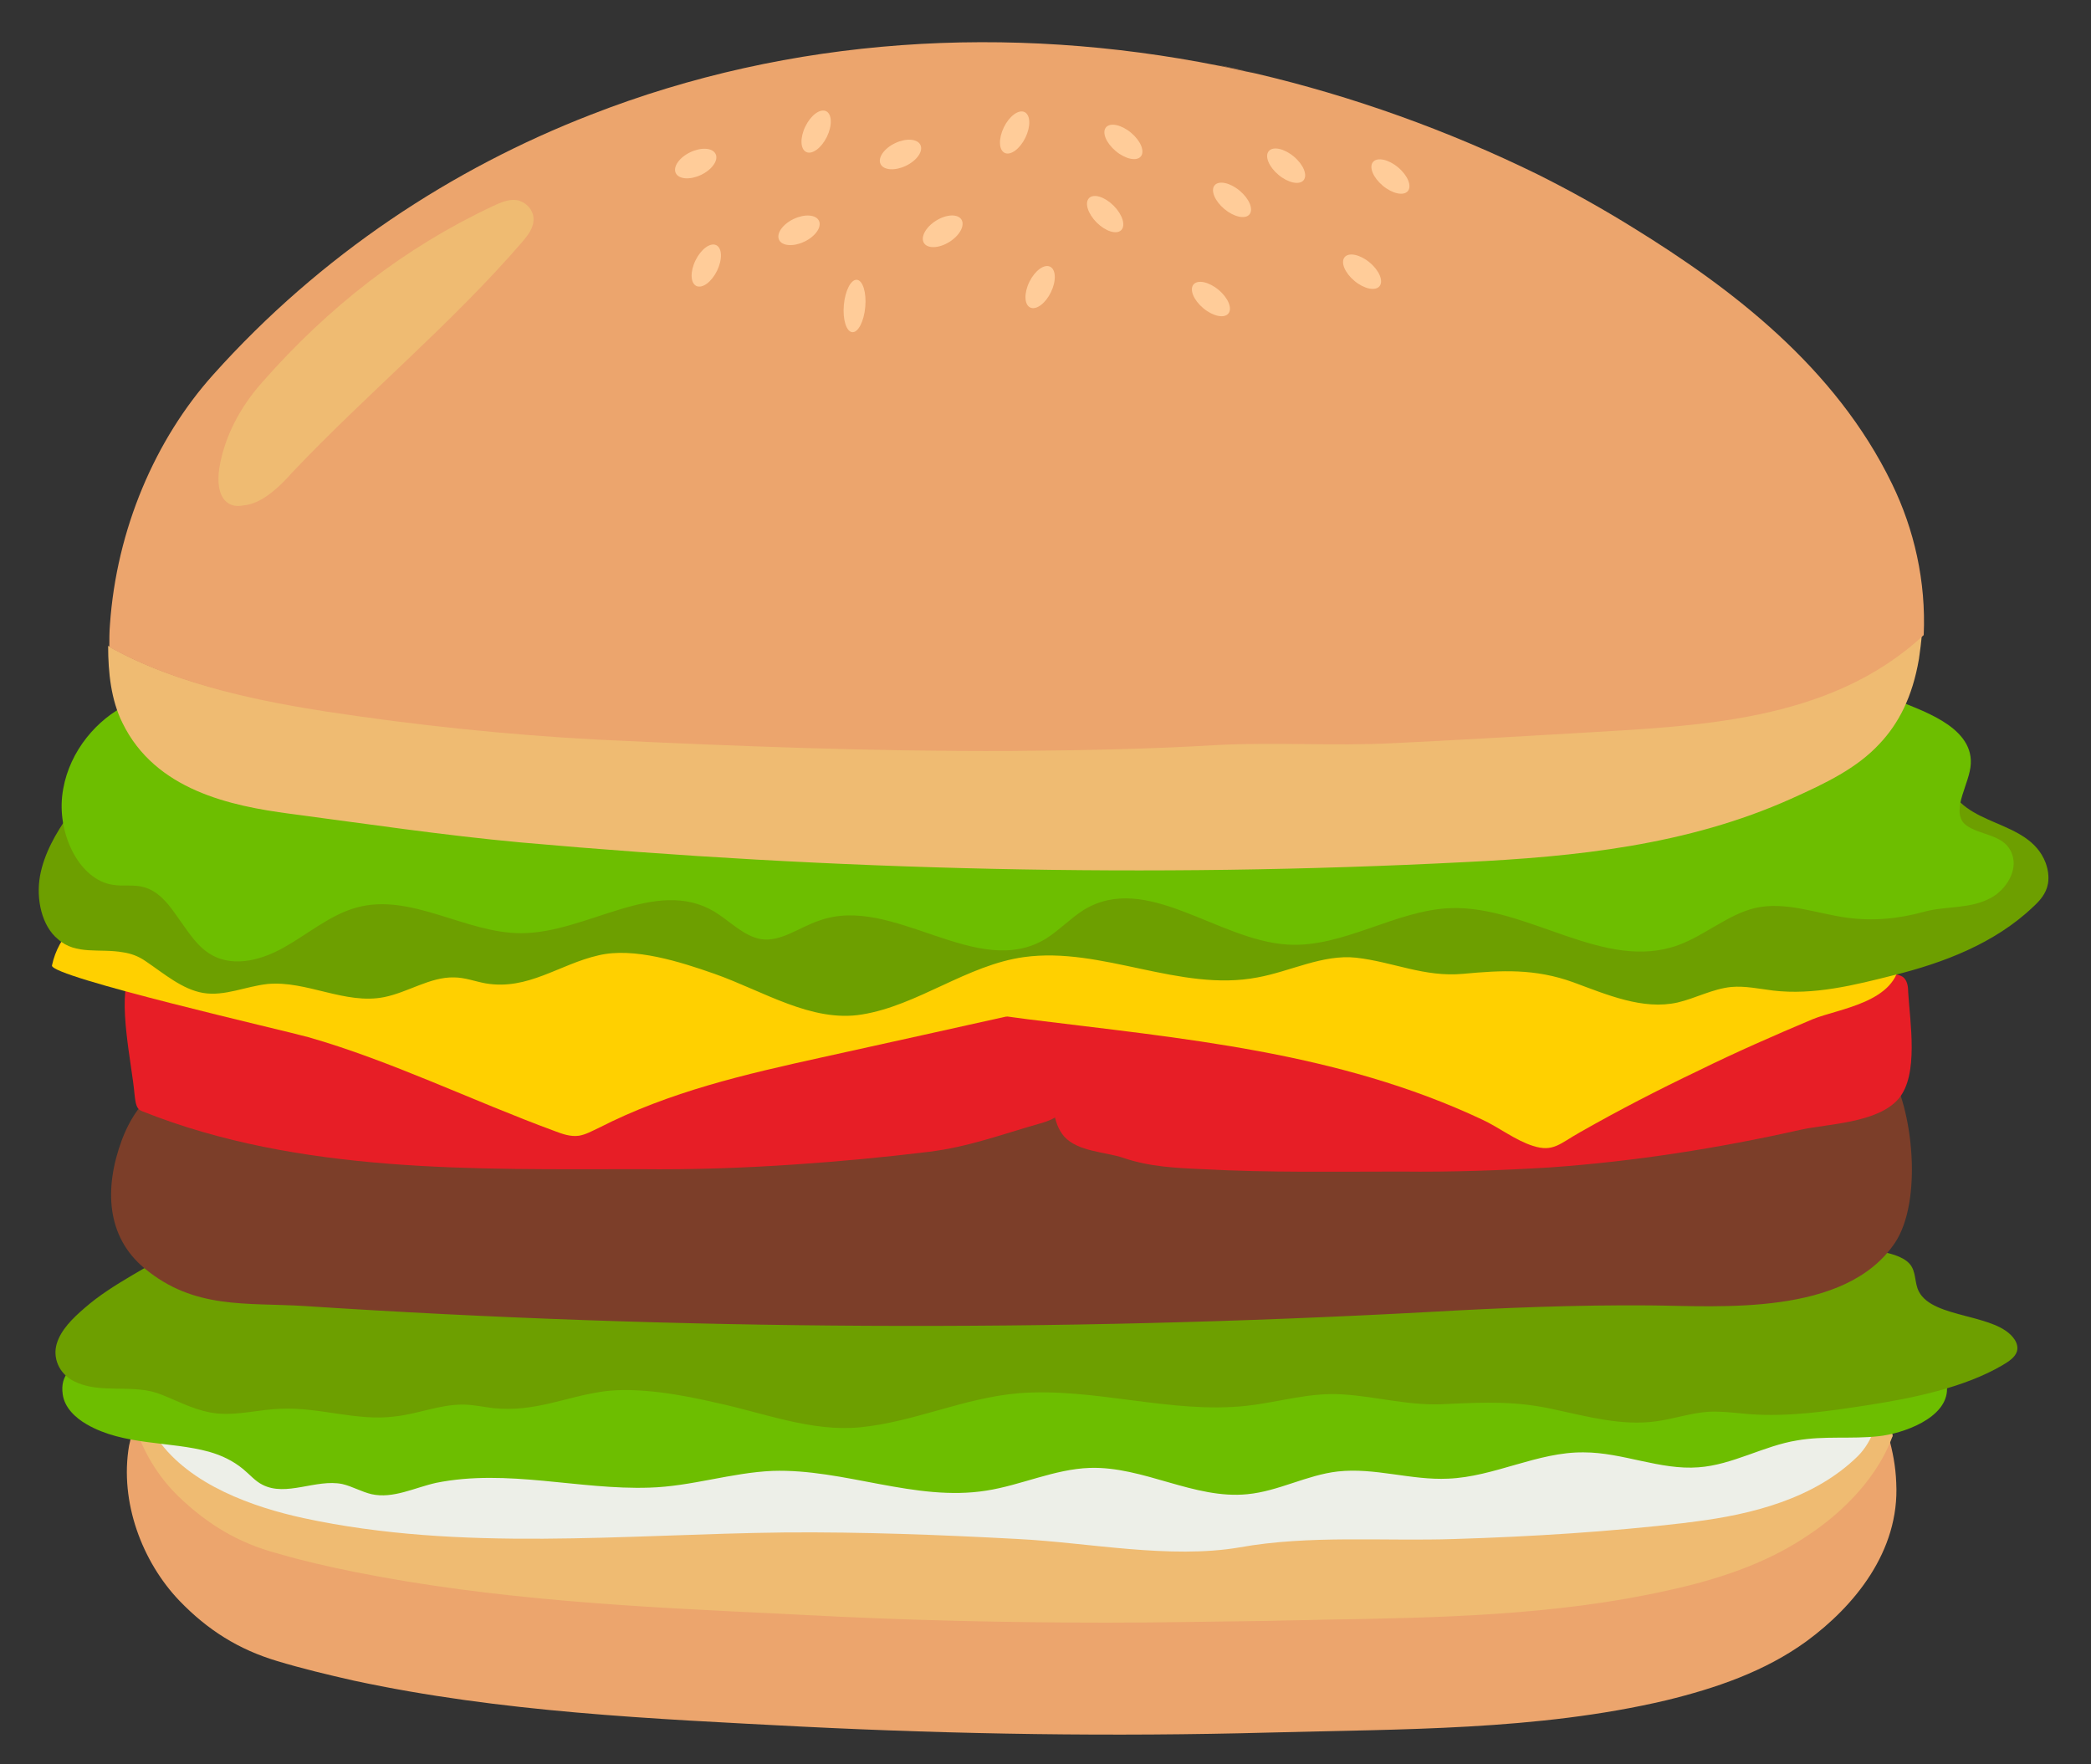 <?xml version="1.0" encoding="utf-8"?>
<!-- Generator: Adobe Illustrator 22.0.1, SVG Export Plug-In . SVG Version: 6.00 Build 0)  -->
<svg version="1.1" id="레이어_1" xmlns="http://www.w3.org/2000/svg" xmlns:xlink="http://www.w3.org/1999/xlink" x="0px"
	 y="0px" viewBox="0 0 350 295.3" enable-background="new 0 0 350 295.3" xml:space="preserve">
<rect x="0" y="0" width="350" height="295.3" fill="#333333" stroke="none"/>
<g>
	<g>
		<g>
			<g>
				<path fill="#ECA56D" d="M316.1,240.4c-2.5,6.7-8,12.2-13.6,16c-7,4.8-15.3,7.5-23.5,9.3c-21.6,4.8-44.5,4.5-66.5,5.1
					c-26.1,0.6-52.1,0.3-78.2-0.9c-25-1.2-50.4-2.2-75-7.2c-4.3-0.9-8.6-1.9-12.9-3.1c-6.3-1.8-11.5-4.7-16.3-9.4
					c-3.4-3.3-6-7.6-7.5-12.2c-0.4,1.3-0.7,2.7-1,4c-1.6,9.4,2.2,19.4,8.4,25.9c4.8,5,10,8.2,16.3,10.1c4.3,1.3,8.5,2.3,12.9,3.3
					c24.6,5.3,50,6.4,75,7.7c26,1.3,52.1,1.7,78.2,1c22-0.6,44.9-0.3,66.5-5.4c8.2-2,16.5-4.8,23.5-9.9c7.9-5.8,15.6-15,15-26.5
					C317.3,245.4,316.8,242.9,316.1,240.4z"/>
			</g>
			<g>
				<path fill="#EFBB72" d="M30.2,250.1c4.8,4.7,10,7.7,16.3,9.4c4.3,1.2,8.5,2.2,12.9,3.1c24.6,5,50,6,75,7.2
					c26,1.3,52.1,1.6,78.2,0.9c22-0.5,44.9-0.2,66.5-5.1c8.2-1.8,16.5-4.5,23.5-9.3c5.6-3.8,11.1-9.3,13.6-16
					c-1-3.5-2.5-6.8-4.4-9.7c-7.5-11.1-20.6-16.4-32.8-16.4c-0.1,0-219.2-0.8-219.2-0.8c-11.3,0-23.2,4.3-31,13.6
					c-2.6,3.1-4.7,6.8-6,10.8C24.2,242.5,26.8,246.8,30.2,250.1z"/>
				<path fill="#EFBB72" d="M185.3,271.6c-17,0-34.1-0.4-50.9-1.3l-3.9-0.2c-23.5-1.1-47.8-2.3-71.2-7c-4.5-0.9-8.8-1.9-12.9-3.1
					c-6.4-1.7-11.6-4.8-16.5-9.5c-3.5-3.4-6.1-7.7-7.5-12.5l0-0.1l0-0.1c1.3-4,3.4-7.7,6.1-11c7.3-8.8,18.8-13.8,31.4-13.8
					c2.2,0,218.9,0.8,219.2,0.8c13.6,0,26.3,6.4,33.2,16.6c1.9,3,3.5,6.3,4.5,9.8l0,0.2l-0.1,0.2c-3,8-9.9,13.6-13.8,16.2
					c-6.1,4.2-13.6,7.2-23.7,9.4c-18.7,4.2-38.5,4.6-57.6,4.9c-3,0.1-6,0.1-9,0.2C203.5,271.4,194.4,271.6,185.3,271.6z M23.3,237.8
					c1.4,4.6,3.9,8.7,7.2,11.9l0,0c4.7,4.6,9.9,7.6,16.1,9.3c4.2,1.2,8.4,2.2,12.9,3.1c23.3,4.7,47.6,5.9,71.1,7l3.9,0.2
					c25.9,1.3,52.2,1.6,78.2,0.9c3-0.1,6-0.1,9-0.2c19.1-0.3,38.8-0.7,57.4-4.9c9.9-2.2,17.3-5.1,23.3-9.2
					c3.7-2.5,10.4-7.9,13.4-15.6c-1-3.4-2.4-6.6-4.3-9.4c-6.7-10-19.1-16.2-32.4-16.2c-0.1,0-210.3-0.8-219.2-0.8
					c-12.3,0-23.5,4.9-30.6,13.4C26.6,230.4,24.6,234,23.3,237.8z"/>
			</g>
		</g>
		<g>
			<g>
				<path fill="#EDEFE8" d="M233.5,239c-6.5,0.2-12.9,0.3-19.4,0.4c-32.4,0.1-64.7-1.9-97.1-3.5c-16.2-0.8-32.3-1.5-48.5-1.7
					c-8.4-0.1-16.8-0.6-25.1-0.4c-2.8,0-22.6-0.9-17,7.1c5.4,7.7,16.1,11.4,24.4,13.2c26.4,5.7,53.7,2.7,80.6,2.4
					c13-0.1,26,0.4,39,1.1c11.8,0.6,25.4,3.4,37.1,1.4c11.7-2.1,24.1-1,36-1.4c12.9-0.4,25.8-1.2,38.6-2.7c0.5-0.1,1-0.1,1.5-0.2
					c9.5-1.2,20.1-3.8,27.4-11c2.3-2.3,4.3-6.8,1.8-8.9c-1-0.8-2.3-0.8-3.5-0.7C284,235.5,258.8,238.1,233.5,239z"/>
			</g>
		</g>
		<g>
			<path fill="#6DBE00" d="M35,243c2.1,0.6,4,1.5,5.7,2.9c1.1,0.9,2,2,3.2,2.6c4,2.1,9-1,13.4-0.1c1.7,0.4,3.2,1.3,4.9,1.7
				c3.6,0.8,7.2-1.1,10.8-1.9c11.9-2.4,23.9,1.2,35.7,0.8c7-0.2,13.7-2.5,20.6-2.8c12-0.4,23.9,5.2,35.8,3.3
				c5.8-0.9,11.4-3.6,17.3-3.8c9-0.3,17.5,5.3,26.4,4.4c5.2-0.5,9.9-3.2,15.1-3.8c6.2-0.7,12.3,1.5,18.5,1.2
				c7.7-0.3,15-4.5,22.7-4.4c6.5,0,12.8,3,19.2,2.5c5.7-0.4,10.9-3.6,16.5-4.5c4.5-0.8,9.1-0.2,13.6-0.7c4-0.4,11.6-3,11.5-8
				c-0.2-4.8-8.6-6.6-12.3-7.7c-7-2.3-15-0.2-22.3-0.4c-10.3-0.2-20-3.9-30.2-4.8c-4.1-0.4-7.2,0.8-11.1,1.1
				c-3.9,0.3-7.8-1.4-11.7-1.5c-16.3-0.6-30.5,10-47.2,8.6c-33.4-2.9-60-13-91.1-8.7c-14.6,2-27.3-1.2-41.6-2.9
				c-4.9-0.6-9.6-0.4-14,1.9c-2.4,1.2-4.3,3.8-6.6,4.7c-4.7,1.9-10.1,0.5-14.7,2.6c-4,1.8-13.6,1.4-12.6,8.1c0.3,2.2,2.1,3.9,4,5
				C20.7,242,28.5,241.2,35,243z"/>
		</g>
		<g>
			<path fill="#6D9F00" d="M23.5,232.6c1.2,0.1,2.5,0.4,3.7,0.9c3,1.2,5.9,2.8,9.3,3.1c3.5,0.3,7-0.7,10.5-0.8
				c6.4-0.3,12.7,2.1,19,1.3c3.9-0.4,7.5-2,11.4-2c1.8,0,3.5,0.4,5.2,0.6c7,0.7,12-1.9,18.4-2.8c5.7-0.8,13.4,0.6,18.9,1.9
				c8,1.7,15.9,4.9,24.1,4.1c9.1-0.9,17.2-4.9,26.5-5.7c12.7-1,25.5,3.5,38.2,2.1c5.4-0.6,10.6-2.3,16.1-1.9
				c6.1,0.4,11.2,2,17.4,1.6c6.4-0.3,11.7-0.5,17.9,0.9c5.6,1.2,11.4,2.8,17.1,2c3-0.4,5.8-1.4,8.8-1.6c2.3-0.1,4.5,0.2,6.8,0.4
				c6.6,0.5,13.3-0.5,19.8-1.5c7.8-1.2,16.3-3,22.6-6.7c1-0.6,2.1-1.3,2.4-2.3c0.2-0.7,0-1.4-0.4-2c-2.9-4.4-13.6-3.4-16-8
				c-0.8-1.5-0.4-3.4-1.6-4.7s-3.5-1.8-5.7-2.2c-7.5-1.3-12.5-3-19,0.4c-3.9,2-9.3,6.2-14.6,4.5c-9.6-3.1-30.4-4.6-42.5-6.9
				c-18.5-3.5-32.3,7.2-53.9,5.8c-33.7-2.2-60.6-10-92-6.7c-34.4,3.6-45.3-8.9-61.6,2.1c-5.3,3.6-11.4,6.3-16.1,10.4
				c-2.1,1.8-4,3.7-4.7,6s0.3,5,2.9,6.3C15.8,232.9,19.7,232.2,23.5,232.6z"/>
		</g>
		<g>
			<g>
				<path fill="#7C3E29" d="M20.4,190.8c-3,8.1-2.6,16.2,3.8,21.5c8.3,6.9,17,5.7,26.7,6.3c62.7,4.1,125.6,4.4,188.3,1
					c12.3-0.7,24.8-1.2,37-1.1c11.6,0.1,32.7,1.9,41-10.5c4.6-6.9,3.1-22.4-1.1-29.2c-3.6-5.7-11.7-5.3-16.9-5.2
					c-63.2,1.9-126.4,5.4-189.5,1.7c-15.4-0.9-30.9-2.2-46.3-1.5c-7.8,0.4-15.6,1.3-23.3,3C32.1,178.8,24.2,180.7,20.4,190.8z"/>
			</g>
		</g>
		<g>
			<path fill="#E71E26" d="M133.2,194.9c7.4-0.5,14.8-1.2,22.2-2.1c6.6-0.8,12.2-2.9,18.5-4.7c1.5-0.4,3.1-1,4.3-2.3
				c2.7-3.2,0.4-15.1,0-19.4c0-0.3-0.1-0.7-0.2-0.9c-1.8-3-12.9-2-15.5-2.1c-27.7-0.5-55.4-1-83.1-1.5c-13.9-0.3-27.7-0.5-41.6-0.8
				c-4.1-0.1-13.9-2.5-16.1,1.9c-2.1,4.3,0.4,15.3,0.8,20c0.1,0.9,0.2,2,0.6,2.5c0.2,0.3,0.5,0.4,0.7,0.5
				c26.3,10.5,55.9,9.7,83.3,9.7C115.8,195.8,124.5,195.5,133.2,194.9z"/>
		</g>
		<g>
			<path fill="#E71E26" d="M259.5,195.4c14.1-1,28.1-3.2,41.9-6.3c4.5-1,12.9-1.1,16.4-5.2c3.4-4,1.9-12.8,1.6-17.8
				c0-0.8-0.1-1.7-0.6-2.3c-1.3-1.9-11.6-0.3-13.6-0.3c-6,0-12,0.5-18.1,0.4c-26.3-0.5-52.5-1-78.8-1.5c-8.3-0.2-16.9-1.2-25.1-0.5
				c-3.1,0.3-5.4,0.5-6.6,3.6c-1.4,3.7-0.3,11.6-0.4,15.7c-0.1,3.2,0,6.8,1.9,9c2.3,2.6,7,2.6,9.9,3.6c4.4,1.5,8.8,1.7,13.4,1.9
				c11,0.6,22.1,0.4,33.1,0.4C243,196.2,251.3,195.9,259.5,195.4z"/>
		</g>
		<g>
			<path fill="#FFD000" d="M126,150.5c6.8,5.4,13.6,10.9,21.2,14.3c7.9,3.5,16.4,4.7,24.8,5.8c25.6,3.2,51.9,5.4,76.1,16.8
				c2.8,1.3,5.6,3.5,8.5,4.4c3.4,1.1,4.5-0.4,7.9-2.3c6.5-3.7,13.1-7.1,19.8-10.3c6.3-3.1,12.7-5.9,19.1-8.6
				c4.4-1.8,14.2-2.8,14.6-9.9c0.2-3,0.1-6.1-0.2-9.1c-0.7-7.5-5.8-7.7-10.7-8.5c-7-1.1-13.9-3.2-20.9-4.4
				c-14.6-2.5-29.4-3.8-44.1-4.1c-9.7-0.2-19.3,0.6-28.9,2c-9.3,1.3-19.4,5.1-28.8,4.6C165.2,140.2,144.8,146.6,126,150.5z"/>
		</g>
		<g>
			<path fill="#FFD000" d="M204.3,162.2c-22.3,4.9-44.5,9.9-66.8,14.8c-12.7,2.8-25.4,5.7-37.3,11.8c-1.1,0.5-2.1,1.1-3.3,1.3
				c-1.4,0.2-2.8-0.3-4.1-0.8c-13.6-5-27.5-11.8-41.2-15.7c-3.5-1-43.3-10.1-42.9-12c1.1-5.2,4.9-8,8.4-10.8
				c8.2-6.6,16.8-12.3,25.6-17.3c17.6-10.1,36-17.7,54.3-25.3c1.8-0.7,3.6-1.5,5.5-1.7c2.1-0.2,4.2,0.2,6.2,0.7
				c8.8,1.9,17.6,3.9,26.1,6.9c18.3,6.6,35.1,18.4,51.6,30.2C193.2,149.1,200.1,154.2,204.3,162.2z"/>
		</g>
		<g>
			<path fill="#6D9F00" d="M20.6,159.4c1.3,0.2,2.5,0.6,3.8,1.5c3.1,2.1,6.1,4.7,9.6,5.3c3.6,0.6,7.1-1.1,10.8-1.5
				c6.5-0.6,13,3.5,19.5,2.2c4-0.8,7.7-3.4,11.7-3.3c1.8,0,3.6,0.7,5.3,1c7.1,1.2,12.3-3.2,18.9-4.7c5.9-1.4,13.7,1.1,19.4,3.1
				c8.2,2.9,16.3,8.2,24.7,6.8c9.3-1.5,17.6-8.3,27.1-9.6c13-1.8,26.1,5.9,39.1,3.4c5.5-1,10.9-3.9,16.5-3.3
				c6.2,0.7,11.4,3.3,17.9,2.7s12-0.9,18.4,1.4c5.7,2.1,11.7,4.7,17.5,3.4c3-0.7,5.9-2.3,9-2.6c2.3-0.2,4.6,0.3,7,0.6
				c6.8,0.8,13.6-0.9,20.3-2.6c8-2,16.7-5.2,23.2-11.4c1.1-1,2.2-2.2,2.5-3.9c0.2-1.2,0-2.4-0.4-3.5c-2.9-7.5-13.9-5.8-16.4-13.5
				c-0.8-2.6-0.4-5.7-1.7-8c-1.2-2.3-3.6-3-5.8-3.6c-7.7-2.1-12.8-5.1-19.5,0.7c-4,3.4-9.5,10.5-14.9,7.7
				c-9.8-5.2-31.1-7.7-43.5-11.5c-18.9-5.9-33.1,12.3-55.2,10c-34.5-3.7-62-16.7-94.2-11.1c-35.2,6.2-46.3-14.9-63.1,3.7
				c-5.4,6-11.7,10.7-16.6,17.6c-2.1,3-4.1,6.4-4.8,10.2c-0.7,3.9,0.3,8.4,3,10.6C12.7,159.9,16.7,158.7,20.6,159.4z"/>
		</g>
		<g>
			<path fill="#6DBE00" d="M29.3,152.9c1.7,2.3,3.2,4.9,5.3,6.4c3.8,2.8,8.8,1.6,12.9-0.7s7.8-5.5,12.2-6.7
				c9.1-2.5,18.2,4.3,27.5,4.3c11.1,0,22.5-9.5,32.4-3.6c2.6,1.6,4.9,4.1,7.8,4.6c3.3,0.5,6.4-2,9.7-3.1c12.4-4.5,26.4,10.1,38,3
				c2.2-1.4,4.1-3.4,6.3-4.8c10.5-6.4,22.4,5.1,34.1,5.8c9.3,0.6,18.1-5.8,27.4-6.1c12.9-0.4,25.6,10.7,38,6.2
				c4.4-1.6,8.3-5.1,12.8-6.2c5.1-1.2,10.3,0.9,15.4,1.6c4.4,0.6,8.7,0.2,13-1c3.7-1,7.8-0.4,11.3-2.4c2.3-1.3,4.4-4.4,3.4-7.2
				c-1.1-3.2-4.8-3.1-7.3-4.6c-0.5-0.3-1.1-0.8-1.3-1.5c-0.3-0.8-0.2-1.6-0.1-2.4c0.4-1.9,1.2-3.6,1.6-5.4c1.6-7-7.4-9.9-11.7-11.7
				c-7.2-2.9-15.4-0.2-22.8-0.5c-10.5-0.3-20.5-5-30.9-6.1c-4.2-0.5-7.4,1-11.4,1.4s-8-1.8-12-2c-16.7-0.8-31.2,13-48.3,11.1
				c-34.2-3.7-61.5-16.7-93.4-11.1c-14.9,2.6-28-1.5-42.6-3.7c-5-0.8-9.8-0.5-14.3,2.4c-2.4,1.6-4.4,4.9-6.8,6.1
				c-4.5,2.3-10.3,0.7-15.1,3.4c-5,2.8-9.3,8.3-10,14.9c-0.7,6.6,3,14,8.5,14.8c1.7,0.3,3.5-0.1,5.2,0.4
				C26.3,149.1,27.9,150.9,29.3,152.9z"/>
		</g>
		<g>
			<g>
				<g>
					<path fill="#F29A57" d="M203.9,10.9c2.1,0.5,4.1,0.9,6.2,1.3C208,11.8,206,11.3,203.9,10.9z"/>
				</g>
				<g>
					<path fill="#EFBB72" d="M232.9,124.2c-9.9,0.5-19.4-0.2-29.3,0.3c-11.5,0.6-23,0.9-34.6,1c-23,0.1-46.1-0.8-69.1-1.9
						c-15.2-0.7-30.4-2.4-45.5-4.7c-9.6-1.5-24.6-4.1-36.3-10.8c0,4.5,0.5,9.1,2.4,12.9c5.5,11.3,18.2,13.9,28,15.2
						c12.9,1.7,25.6,3.6,38.6,4.8c52.6,4.7,105.4,6,158.1,3.3c18.5-0.9,37.2-2.8,54.6-10.6c5.8-2.6,11-5.1,14.8-9.2
						c3.2-3.4,5.5-7.8,6.6-14.2c0.2-1.4,0.4-2.9,0.5-4.3c-15.9,14.8-38.5,15.2-57.9,16.4C253.6,123.1,243.2,123.7,232.9,124.2z"/>
				</g>
				<g>
					<g>
						<path fill="#ECA56D" d="M316.7,81c-9.5-19.6-27-32.8-43.2-42.8c-5.3-3.3-10.7-6.3-16.1-9c-15.1-7.4-31-13.1-47.2-16.9
							c-2.1-0.4-4.1-0.9-6.2-1.3c-35.1-7-71.6-4.9-105.1,8.2c-23.2,9-45.2,23.4-63.2,43.5C26,73.5,19.5,88.6,18.4,104.6
							c-0.1,1.2-0.1,2.4-0.1,3.7c11.7,6.6,26.7,9.3,36.3,10.8c15.1,2.3,30.3,3.9,45.5,4.7c23,1.1,46,2,69.1,1.9
							c11.5-0.1,23.1-0.3,34.6-1c9.9-0.5,19.5,0.2,29.3-0.3c10.3-0.5,20.7-1.1,31-1.7c19.3-1.2,42-1.6,57.9-16.4
							C322.4,97.3,320.4,88.6,316.7,81z"/>
					</g>
				</g>
			</g>
			<g>
				
					<ellipse transform="matrix(0.902 -0.431 0.431 0.902 3.543 67.491)" fill="#FFCC99" cx="150.8" cy="25.9" rx="3.7" ry="2.1"/>
			</g>
			<g>
				
					<ellipse transform="matrix(0.44 -0.898 0.898 0.44 75.275 164.931)" fill="#FFCC99" cx="169.8" cy="22.1" rx="3.8" ry="2"/>
			</g>
			<g>
				
					<ellipse transform="matrix(0.44 -0.898 0.898 0.44 54.394 183.274)" fill="#FFCC99" cx="174.1" cy="48" rx="3.8" ry="2"/>
			</g>
			<g>
				
					<ellipse transform="matrix(0.44 -0.898 0.898 0.44 56.75 135.012)" fill="#FFCC99" cx="136.6" cy="22" rx="3.8" ry="2"/>
			</g>
			<g>
				
					<ellipse transform="matrix(0.44 -0.898 0.898 0.44 26.341 131.056)" fill="#FFCC99" cx="118.2" cy="44.4" rx="3.8" ry="2"/>
			</g>
			<g>
				
					<ellipse transform="matrix(0.706 -0.708 0.708 0.706 29.028 141.542)" fill="#FFCC99" cx="185" cy="35.8" rx="2" ry="3.8"/>
			</g>
			<g>
				
					<ellipse transform="matrix(0.902 -0.431 0.431 0.902 -3.582 61.401)" fill="#FFCC99" cx="133.8" cy="38.6" rx="3.7" ry="2.1"/>
			</g>
			<g>
				
					<ellipse transform="matrix(0.902 -0.431 0.431 0.902 -0.444 52.872)" fill="#FFCC99" cx="116.5" cy="27.4" rx="3.7" ry="2.1"/>
			</g>
			<g>
				
					<ellipse transform="matrix(0.848 -0.53 0.53 0.848 3.469 89.531)" fill="#FFCC99" cx="157.8" cy="38.7" rx="3.7" ry="2.1"/>
			</g>
			<g>
				
					<ellipse transform="matrix(8.843234e-02 -0.996 0.996 8.843234e-02 79.39 189.216)" fill="#FFCC99" cx="143.1" cy="51.2" rx="4.4" ry="1.8"/>
			</g>
			<g>
				
					<ellipse transform="matrix(0.641 -0.767 0.767 0.641 49.289 152.834)" fill="#FFCC99" cx="188.1" cy="23.7" rx="2" ry="3.8"/>
			</g>
			<g>
				
					<ellipse transform="matrix(0.641 -0.767 0.767 0.641 48.367 170.276)" fill="#FFCC99" cx="206.3" cy="33.4" rx="2" ry="3.8"/>
			</g>
			<g>
				<ellipse transform="matrix(0.641 -0.767 0.767 0.641 34.344 173.55)" fill="#FFCC99" cx="202.8" cy="50" rx="2" ry="3.8"/>
			</g>
			<g>
				
					<ellipse transform="matrix(0.641 -0.767 0.767 0.641 46.954 191.329)" fill="#FFCC99" cx="228.1" cy="45.4" rx="2" ry="3.8"/>
			</g>
			<g>
				
					<ellipse transform="matrix(0.641 -0.767 0.767 0.641 55.964 175.19)" fill="#FFCC99" cx="215.4" cy="27.7" rx="2" ry="3.8"/>
			</g>
			<g>
				
					<ellipse transform="matrix(0.641 -0.767 0.767 0.641 60.884 189.196)" fill="#FFCC99" cx="232.8" cy="29.5" rx="2" ry="3.8"/>
			</g>
		</g>
		<g>
			<g>
				<path fill="#EFBB72" d="M47.1,81c0.6-0.6,1.2-1.2,1.7-1.8c12.7-13.4,26.7-24.9,38.7-38.8c0.9-1.1,1.9-2.3,1.8-3.9
					c-0.1-1.6-1.5-2.8-2.8-3c-1.4-0.2-2.7,0.4-4,1C67.8,41.4,55,51.3,43.7,64.2c-3.4,3.9-6.1,8.7-7,14.2c-0.3,2-0.2,4.4,1.2,5.6
					c0.8,0.7,1.8,0.8,2.8,0.6C43.1,84.4,45.2,82.8,47.1,81z"/>
			</g>
		</g>
	</g>
</g>
</svg>
